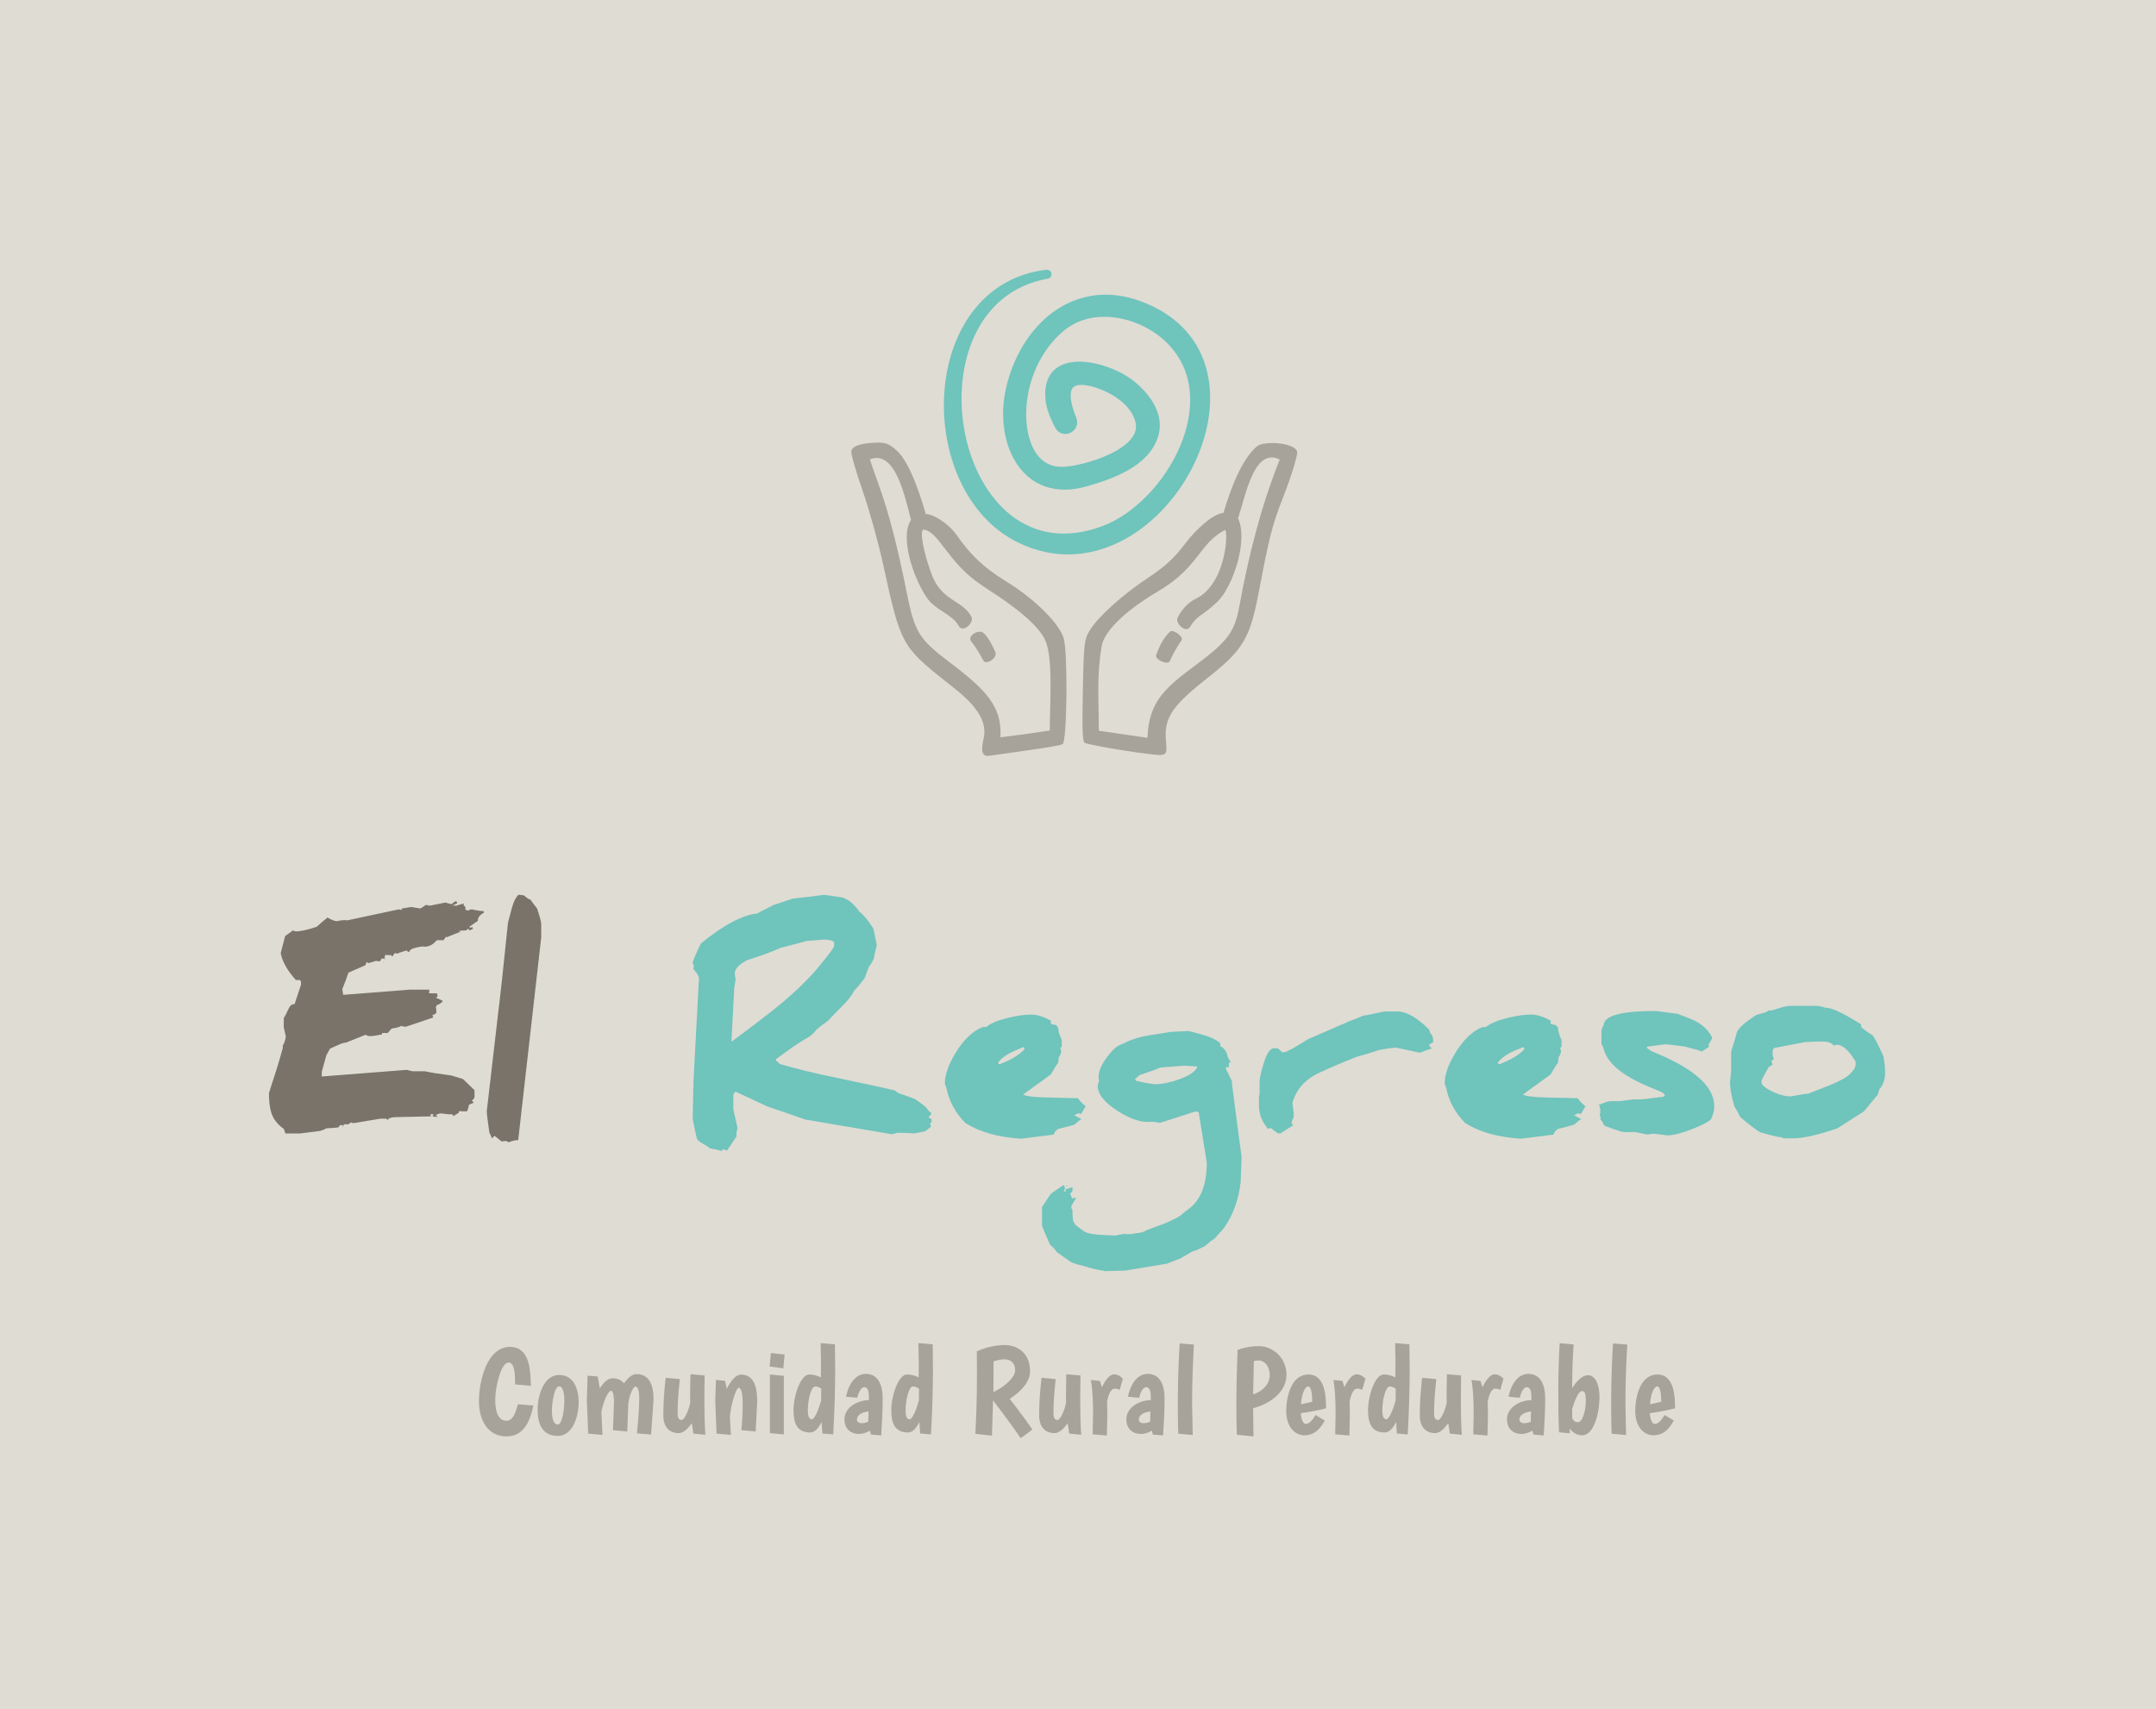 <svg xmlns="http://www.w3.org/2000/svg" xmlns:xlink="http://www.w3.org/1999/xlink" width="512" height="406"><path d="M0 0h512v406H0z" fill="#dfdcd3"/><g transform="matrix(.863 0 0 .863 -186.091 -126.829)"><g fill="#a7a29a"><path d="M361.712 528.376c-.101-4.704-.403-10.718-5.813-10.718-6.115 0-8.467 9.106-8.467 14.918 0 5.376 2.52 9.71 7.56 9.71 4.334 0 6.35-3.394 7.426-8.501l-4.267-.336c-.605 2.184-1.31 4.536-3.158 4.536-2.15 0-3.091-2.318-3.091-5.746 0-3.326 1.512-10.282 3.696-10.282 1.714 0 1.781 3.595 1.781 6.014zm5.794 6.854c0-2.285.672-6.72 2.016-6.72 1.109 0 1.411 2.251 1.411 3.965 0 2.789-.706 6.552-1.747 6.552-.84 0-1.68-.739-1.68-3.797zm-3.931-.302c0 5.779 2.722 7.224 5.611 7.224 3.864 0 5.678-4.973 5.678-9.341 0-3.192-1.176-7.426-5.342-7.426-4.402 0-5.947 5.914-5.947 9.542zm13.748-9.341l-.202 6.821.37 9.106 3.931.37-.302-6.384c.504-2.789 1.915-5.779 2.621-5.779.672 0 .84 1.714.84 3.125l-.269 7.728 3.931.37.269-7.493c.269-2.621 1.378-4.872 1.949-4.872.874 0 1.075 1.68 1.075 3.091 0 3.024-.269 6.149-.638 9.778l3.898.336.672-9.61c0-3.259-.706-7.022-4.67-7.022-1.31 0-2.486 1.142-3.461 2.554-.672-.874-1.68-1.411-3.125-1.411-1.31 0-2.453 1.109-3.528 2.789l-.571-3.293z"/><use xlink:href="#A"/><path d="M412.65 526.729l-.202 5.678.37 9.106 3.931.37-.269-4.973c.269-3.562 1.747-7.997 2.419-7.997.874 0 1.109 2.318 1.109 4.402 0 2.251-.101 4.469-.37 7.258l3.931.37.437-8.266c0-3.427-.672-7.392-4.435-7.392-1.478 0-2.822 1.68-3.931 3.898l-.504-2.184zm14.846-1.478v16.128l3.83.37V525.62zm.269-5.914l-.336 3.73 3.763.47.336-3.763z"/><use xlink:href="#B"/><use xlink:href="#C"/><use xlink:href="#B" x="26.906"/><path d="M488.596 542.084l.302-9.71c2.923 3.864 5.578 7.392 7.594 10.416l3.226-2.386c-1.982-2.856-4.133-5.779-6.25-8.434 2.99-1.949 5.611-4.603 5.611-7.627 0-4.771-3.259-7.19-6.955-7.19a18.71 18.71 0 0 0-7.694 1.747l.034 5.947a309 309 0 0 1-.437 16.733zm.437-20.429c1.142-.403 2.15-.571 3.091-.571 1.478 0 2.856.907 2.856 3.091 0 1.68-2.621 4.334-5.981 5.914z"/><use xlink:href="#A" x="103.425"/><use xlink:href="#D"/><use xlink:href="#C" x="77.569"/><use xlink:href="#E"/><path d="M560.559 542.286l-.101-7.728c5.242-1.478 9.173-4.805 9.173-9.173 0-4.973-3.965-7.93-7.594-7.93a16.91 16.91 0 0 0-5.846 1.042c-.202 5.342-.336 10.147-.336 15.254 0 2.52.034 5.242.134 8.098zm.101-20.731c.437-.067.84-.168 1.378-.168 1.445 0 2.99 1.512 2.99 3.998 0 2.352-1.747 4.435-4.57 5.342l.202-9.173z"/><use xlink:href="#F"/><use xlink:href="#D" x="66.74"/><use xlink:href="#B" x="158.09"/><use xlink:href="#A" x="208.162"/><use xlink:href="#D" x="104.737"/><use xlink:href="#C" x="182.306"/><path d="M644.817 516.649c-.235 4.368-.37 7.862-.37 12.365s0 8.098.202 12.13l2.957.302c-.034-.437-.067-.874-.067-1.344.941 1.277 2.218 1.882 3.494 1.882 3.058 0 4.738-5.712 4.738-10.651 0-2.654-.84-5.88-3.192-5.88-1.445 0-3.024 1.478-4.334 3.562 0-4.435.134-7.627.403-12.029zm3.427 18.11c1.142-3.696 1.982-4.939 2.789-4.939.874 0 .974 1.243.974 2.99 0 2.251-.907 5.578-2.117 5.578-.84 0-1.109-.302-1.613-1.008l-.034-2.621z"/><use xlink:href="#E" x="119.241"/><use xlink:href="#F" x="96.042"/></g><path d="M321.207 412.019q-.105-.316-.246-.316.281.141.281.246 0 .035-.035.07zm27.563-13.852q-1.652.879-1.652 2.145 0 .035 0 .105-.844.563-2.355 1.617l.281.246q.387 0 .527-.246.176.422.176.633-.105 0-.914.387l-.352-.562q-.281.563-1.055.563-1.09 0-1.547.141.176.176.527.176-3.727 1.441-3.727 1.547 0 .035.035.035-.07-.035-.352-.211-.141.281-.703.984h-1.828q-1.512 1.793-3.375 1.793-.281 0-.562-.07-3.621.457-3.621 1.512-.422 0-.773-.422-2.461.738-2.461.879 0 0 .07 0-.633 0-.773-.211-.281.316-.738 1.02-.141-.07-.422-.457-.141.07-.492.07-.387 0-1.02-.07-.176.387-.176.703 0 .387.176.773 0-.105 0-.141 0-.316-.387-.316h-.562q-.457.352-.457.773l-1.195-.141q-.07 0-.984.316-.879.281-1.055.281 0-.035-.457-.246-.316.352-.316.809l-4.746 2.074q-.527 1.723-1.687 4.535.07.492.246 1.582l18.387-1.441h5.309q0 1.09-.141 1.09-.035 0-.07-.07h2.391q-.035.07-.035.141 0 .211.176.598-.422.492-.492.492-.035 0-.035 0 .703.211 1.934.844-.457.809-1.652 1.16l-.281.598q.07.141.141.703v.844q-.211.316-1.09.633.105.281.246.633l-7.488 2.531q-.984 0-1.301-.246-.562.457-2.672.773l-1.09 1.23q-.422-.035-.738-.035-.352 0-.527.035-.105-.07-.141-.07-.176.07-.176.457-.105 0-2.215.387-.492.07-.914.07-.879 0-1.336-.387l-5.449 2.18q-.738 0-2.18.668-1.863.844-2.145.949-.246.387-1.02 1.793-.598 2.039-1.266 4.535l-.035 1.371 23.414-1.828q.07 0 .809.211.738.176.773.176h3.375q.738.176 2.848.527l4.43.633q1.09.352 3.234.984 1.02 1.02 3.164 3.059v2.074l-.703.809.492.563q-1.336.527-1.406.703 0 .035.07.035-.07.492-.457 1.582-.246.07-.773.07-.562 0-1.441-.07-.176.211-.176.563-.914.352-1.371.879 0-.035 0-.07 0-.281-.633-.527-.176.035-.422.035-.492 0-1.16-.105-.457-.035-1.195-.141-.773 0-1.477.492l.527.457q-1.09 0-1.406-.141.035-.211.316-.527-.211-.07-.949-.07 0 0 .211.598l-9.738.211q-1.793.035-2.215.773l-.422-.352h-1.582l-7.277 1.23q-.633 0-.773-.246-.035.035-.387.316-.352.246-.352.246h-1.195q-.246.246-.246.773 0-.316-.211-.527h-.633q-.387.387-.387.563-.562.176-3.445.316-.422.316-1.652.703l-5.555.703h-4.008l-.457-1.266q-2.918-2.039-3.621-5.133-.457-1.828-.457-4.711.105-.387.773-2.461 1.758-5.203 3.059-10.055-.07-.316-.07-.457.738-1.301.879-2.602-.492-2.355-.527-2.355-.035 0-.035.035v-2.812q.387-.422 1.301-2.461.598-1.301 1.441-1.301.105 0 .211.035l1.793-5.414v-.879l-.316-.387h-1.09q-3.516-3.867-4.184-7.418l1.23-4.711q1.969-1.371 2.074-1.512.105 0 .422.141.352.105.422.105 2.039 0 5.766-1.266.949-.914 2.953-2.531 1.793.984 2.531.984.281-.07 1.195-.211.527-.07.949-.07.422-.035.738.07l14.133-3.023q.633 0 .773.211.141-.211.141-.457l2.566-.422q.773.141 2.531.422 1.02-.562 1.477-.984.316 0 1.09.211l4.359-.879q.246.141 1.723.457.387-.492 1.09-.809.387 0 .387.563-.527.316-1.16.527.141.141.914.141.105-.07 2.074-.598.07.07.07.105-.035.105-.211.211.457.598.563.598.035 0 .035-.035v.809q.176.07.773.281.352-.352 1.09-.352 1.863.457 3.094.457.141.211.141.352 0 .07-.035.105zm15.785 6.856l-6.328 55.723q-1.16 0-2.531.563-.387 0-.773-.352l-.457.07q-.457.07-.844.07-.141-.141-1.793-1.477-.281 0-.844.633-.246-.703-.703-1.652-.703-4.781-.703-5.836l2.953-25.418q1.266-10.441 2.883-26.473.281-1.16 1.09-4.078.668-2.461 1.793-3.586l1.512.176q1.02.949 1.898 1.266.211.457 1.723 2.355 1.125 3.41 1.125 4.184z" fill="#79736a"/><g fill="#6fc4bc"><path d="M471.957 455.753l-.387.457.105.316q.141.316.141.527l-1.582 1.266q-2.918.598-3.34.598.246 0 .246 0 0-.035-2.074-.141-.703-.035-1.406-.035-.668-.035-1.301.035-.703.316-1.547.316l-23.555-4.008-10.406-3.586-8.789-4.078q-.633.387-.633 1.125v3.762l1.16 5.133q-.316.949-.316 1.723 0 .281.035.563l-2.602 3.867q-.246 0-1.125-.352l-.387.527q-.879-.387-3.164-.738-.457-.422-2.32-1.512-1.371-.809-1.371-1.441-.422-1.687-1.09-5.062l.211-10.441 1.512-28.406q-.105-.949-1.547-2.531 0-.527.176-.633 0 0 0-.035 0-.105-.176-.492-.176-.422-.176-.492 0-.773 2.25-5.344 9.387-7.699 15.715-8.297.281-.352 2.109-1.195 1.828-.879 2.004-1.055 1.934-.633 5.484-1.828 3.094-.316 4.992-.562l3.48-.457q.703 0 5.379.773.141.105 1.547.809 1.547 1.09 2.918 3.059 1.723 1.266 3.832 4.641l.949 4.57q-.773 2.883-.773 3.586-.703 1.547-1.406 2.355-.457 1.125-1.16 3.129-1.617 2.145-2.953 3.551-.984 1.934-3.164 4.078-3.586 3.586-3.867 4.008-1.934 1.371-3.375 2.602-1.055 1.582-3.27 2.672-2.32 1.336-7.77 5.379 0 .527.141.563 0 0 .07-.035.176.176.844.809 6.539 1.934 14.766 3.621 12.445 2.602 16.137 3.48.773.07 1.547.844l4.57 1.617q3.691 2.426 3.691 3.094l1.02.914q0 .141-.844 1.09.387.211.844.527zm-26.789-48.48v-1.125q-1.09-.598-2.812-.598l-2.039.176q-1.969.176-2.637.176-2.742.809-7.137 1.898-3.937 1.723-9.316 3.41-3.41 1.793-3.41 3.727 0 .633.246 1.371-.07.879-.387 2.531l-.773 14.836q8.789-6.504 13.184-10.09 6.715-5.555 10.934-10.652 4.148-5.027 4.148-5.66z"/><use xlink:href="#G"/><path d="M557.035 472.347q-.914 7.348-4.5 12.445-.457.633-2.742 3.129-.668.281-2.531 1.934-1.934 1.09-3.621 1.582-1.055.598-3.234 1.898-1.195.422-3.621 1.406l-11.426 1.898-5.59.176q-.211-.07-1.125-.246-1.898-.246-4.852-1.195-2.707-.633-3.551-1.125-.598-.422-3.867-2.742-.457-.879-1.793-1.969-2.215-4.957-2.215-5.309v-5.062l2.426-3.656q1.055-.773 3.516-2.391.352.387.352.844 0 .387-.352.914.141.035.422.035.176-.105.176-.633.563-.246 1.898-.562l-.105 1.195-.598.527q.141.316.527 1.371.914-.246 1.125-.246-.352.809-1.301 2.25v.703q.141.141.281.387 0 .176 0 .422 0 .914.176 2.602.07.211.703 1.195 2.25 1.758 2.883 2.039 1.266.527 4.887.703l3.164.141q.105 0 1.23-.246 1.16-.211 1.195-.211.07 0 .387.035.316.07.422.07 1.195 0 4.148-.527 1.723-.844 3.691-1.512 3.34-1.125 6.152-2.672.844-.457 2.32-1.793 5.625-3.621 5.625-13.184l-2.215-13.781-.246-.281h-.773l-9.703 3.094q-.809-.246-2.531-.316-.387.07-.773.07-3.48 0-8.227-2.988-5.555-3.516-5.555-6.996l.387-1.441q-.141-.457-.141-.914 0-2.531 2.496-5.766 2.32-2.988 4.043-3.34 3.023-1.652 7.066-2.355.246-.035 6.469-1.02l4.711-.211q2.145.527 4.324 1.16 2.531.703 4.359 2.145v.879q1.652.703 2.109 3.094.246.492.844 1.371-.457 0-.598.141 0 1.266.141 1.336 0-.035 0-.07-.211-.141-.703-.141l-.316.316q.633 1.266 1.723 3.516.07.141.07.281 0 .176-.07.281.457 3.375 1.688 12.973l.984 7.348zm-47.566.879q-.035.105-.246.176-.07.035-.105.035-.141 0-.211-.105.527 0 .563-.105zm35.684-32.73l-3.516-.246-6.926.527q.035 0 .035.035 0 .141-5.59 2.074l-1.16 1.055q0 .176.211.457 3.867.949 5.414.949 2.672 0 6.398-1.301 4.359-1.547 5.133-3.551zm64.827-6.575q-.176 0-.949.387 0 .352-.105.527l.703.703q-1.582.457-3.27 1.16l-6.539-1.406q-1.723.105-4.641.633-3.375 1.16-6.328 1.934-5.52 2.18-10.055 4.289-5.977 2.742-7.523 8.367 0 .211.352 2.813v1.16q-.352.633-.492 1.055-.07.176-.07.352 0 .457.457.738l-3.516 2.25h-.703q-.703-.422-1.898-1.441l-.949.141q-.457-.668-1.23-1.828-.352-.914-.738-1.617l-.422-2.25v-3.059q0-.035.07-.387.105-.352.105-.422v-3.27q0-1.441 1.055-4.887 1.301-4.395 2.883-4.395h1.055l1.23 1.09h.527q.914 0 6.504-3.551 3.867-1.652 11.707-5.098 0 0 0 0 .281 0 3.586-1.441.809-.035 3.27-.598l2.566-.527h3.551q3.727 0 8.684 4.957.176.211.246.844.879.984.879 1.828z"/><use xlink:href="#G" x="137.531"/><path d="M687.359 451.429q0 1.617-.809 3.41-.562.984-4.957 2.742-4.676 1.863-7.137 1.863-.211 0-2.707-.352-.598-.105-1.125-.105-.844 0-1.547.246l-3.48-.703h-3.023q-.633 0-2.988-.844-2.004-.703-2.566-.984-.176-.773-1.02-1.652 0-.387.176-.562l-.352-.352q.176-.773.176-1.441 0-.984-.387-1.652 2.426-1.02 3.164-1.02h2.637l3.621-.492h2.391l5.871-.738q.492-.422.527-.422-.141-.246-.879-.809-1.09-.457-4.113-1.723-10.371-4.465-11.883-10.09-.211-.879-.633-1.441v-3.797q0-.281.633-1.547.316-3.762 14.273-3.762-.035 0-.035 0 0 .035 6.012.773 4.113 1.477 5.484 2.285 2.883 1.688 4.113 4.324 0 0 0 0 0 .211-.492.984-.527.844-.527 1.055l.141.422-1.898 1.266h-.527q.141 0 .141-.035 0-.176-4.465-1.301-4.5-.598-5.414-.598l-4.992.668q.141.141.141.422.457.281 1.266.844 17.191 6.855 17.191 15.117zm47.004-9.106q0 2.637-1.617 4.535-.07.316-.422 1.406-1.301 1.617-3.797 4.57-3.902 2.531-7.312 4.676-8.016 2.742-12.199 2.742h-2.355q-.387 0-.879-.316-.07 0-.105 0-.949 0-5.66-1.336-1.969-1.16-5.484-4.184-.492-1.02-1.687-3.059-1.16-4.184-1.16-6.469l.316-3.305v-5.203q.105-.281.703-2.25.633-2.074.844-2.988.703-1.863 5.414-4.852.773-.246 2.496-.703.457-.246 1.16-.633.141.141.422.141l2.039-.633q2.004-.668 3.516-.668h6.785q1.125 0 2.566.527.07 0 .141 0 2.496 0 9.668 4.57v.703q1.195 1.125 3.164 2.285.703.809 2.988 5.766.457 2.496.457 4.676zm-8.121-2.32v-.914q-2.812-4.605-5.203-4.605-.105 0-.281.105-.141.07-.211.07h-.422q-.633-1.055-3.199-1.055-.281 0-.598 0l-3.867.141-8.648 1.652-.387.598v1.266q0 .387.316 1.09-.105.211-.703.738.316.738.387.844-.668.527-1.09.703 0 0 0 0-.035 0-.984 1.758-1.02 1.793-1.02 2.25.035.105.176.773 1.055 1.23 3.516 2.285 2.496 1.02 4.359 1.02 4.148-.773 4.887-.773l5.695-2.25q4.148-1.652 5.59-3.023 1.688-1.547 1.688-2.672z"/></g><path d="M486.402 349.693c1.142-6.677-6.666-12.101-10.695-15.312-11.899-9.484-12.306-10.23-17.01-31.907-1.296-5.973-3.861-15.186-5.7-20.472s-3.236-10.171-3.104-10.856c.279-1.45 2.706-2.256 7.112-2.361 2.516-.06 3.441.483 5.323 2.118 4.045 3.515 7.293 14.92 8.069 17.55 1.965-.109 6.254 2.617 8.444 5.714 3.768 5.33 7.056 8.755 13.834 12.934 8.11 5 14.589 11.692 15.673 15.594 1.157 4.167.899 28.14-.285 29.058-.829.642-17.012 2.721-20.17 3.208-3.029.467-1.782-3.565-1.491-5.268zm18.098-1.665c.057-7.993.97-20.394-1.342-25.079-1.787-3.623-6.997-8.177-14.784-13.189-5.962-3.838-8.327-6.021-12.546-11.583-2.565-3.381-4.356-5.563-6.315-5.415-.786 1.953.957 8.165 2.502 12.312 2.757 7.403 8.512 7.006 10.932 11.645.848 1.626-2.414 4.626-3.539 2.452-1.575-3.043-6.345-4.259-8.686-7.64-3.688-5.327-7.57-16.701-4.399-21.466-1.732-6.715-4.413-19.454-11.324-16.667 0 .103 1.189 3.513 2.642 7.578 2.61 7.302 5.005 16.578 7.483 28.984 2.185 10.939 3.354 12.862 11.624 19.124 10.033 7.598 14.707 12.186 14.17 20.806 4.629-.554 8.209-1.064 13.58-1.863zm-21.637-24.577c-1.145-1.454 2.145-3.593 3.57-2.136 1.405 1.436 2.268 3.319 3.082 5.074.757 1.631-2.507 3.716-3.28 2.38-.557-.963-1.445-2.871-3.372-5.318zm31.344 28.024c-.815-.222-.774-5.029-.592-14.625.242-12.806.38-13.957 1.982-16.533 2.355-3.788 9.081-9.801 16.279-14.555 4.368-2.885 7.041-5.358 9.826-9.094 2.529-3.392 7.25-8.148 10.613-8.565 1.929-6.541 4.926-14.681 9.235-18.32 1.833-1.548 10.576-1.074 11.039 1.583.14.804-1.597 6.695-3.786 12.208-3.364 8.474-4.129 12.486-6.917 26.981-2.293 11.921-4.159 15.239-13.638 22.722-9.355 7.384-12.295 10.786-11.805 17.081.267 3.437.697 4.688-2.691 4.34-6.495-.667-16.332-2.347-19.543-3.222zm17.188-1.449c.381-10.029 4.791-13.731 13.661-20.314 8.8-6.53 10.393-9.221 11.632-16.002 2.517-13.783 5.928-27.33 11.099-40.277-7.067-3.476-9.334 9.82-11.475 16.179 2.877 6.088-1.462 18.952-5.686 22.973-4.267 4.062-5.659 3.717-7.461 6.824-1.191 2.054-4.146-.962-3.526-2.338.443-.985 2.076-3.877 5.046-5.311 8.398-4.056 8.969-18.562 8.053-18.941-7.227 3.753-7.097 10.229-18.42 16.888-9.512 5.594-14.854 11.183-15.529 15.067-1.421 8.18-.786 14.797-.79 23.306zm2.396-22.787c.919-2.677 2.268-5.095 3.867-6.48.795-.689 3.726 1.484 3.135 2.355-1.431 2.107-2.509 4.077-3.265 5.801-.529 1.207-4.164-.43-3.736-1.676z" fill="#a7a29a"/><path d="M529.246 230.829c-17.878-6.617-31.975 6.349-35.808 23.204-3.3 14.527 4.095 30.697 21.056 25.8 6.965-2.01 16.601-5.352 18.904-13.165 1.625-5.503-2.149-10.515-6.135-13.833-6.847-5.699-24.595-9.982-22.891 4.358.29 2.463 1.376 4.804 2.491 6.98 1.311 2.543 5.078.736 4-1.9-2.491-6.076-2.994-12.016 5.252-9.974 5.217 1.293 11.912 5.239 13.018 10.941 1.617 8.295-15.328 13.023-20.916 13.202-8.802.28-11.388-9.001-11.205-16.151.211-8.687 4.073-17.639 10.841-23.174 8.626-7.06 22.074-3.906 29.497 3.402 16.524 16.265-.057 45.456-17.986 52.171-42.63 15.962-56.653-62.684-15.558-70.031.307-.057.218-.509-.082-.474-34.478 4.03-35.694 59.458-7.474 73.206 37.854 18.442 74.563-49.176 32.996-64.563z" fill="#6fc4bc" stroke="#6fc4bc" stroke-width="2"/></g><defs><path id="A" d="M405.631 525.184l-.101 5.645.034 2.251c-.605 2.688-1.714 4.704-2.386 4.704-.739 0-1.075-.672-1.075-1.714 0-3.763.269-6.35.605-9.542l-3.898-.37c-.37 3.494-.638 6.418-.638 10.416 0 3.024 1.579 4.805 4.2 4.805 1.21 0 2.453-1.042 3.595-2.722a20.49 20.49 0 0 1 .437 2.856l3.326.336c-.202-2.654-.269-6.955-.269-11.021l.067-5.309z"/><path id="B" d="M441.451 516.616l.101 5.275-.034 4.166c-.974-.47-1.982-.806-3.192-.806-2.386 0-4.334 5.846-4.334 9.811 0 3.494.907 6.149 4.603 6.149 1.21 0 2.218-1.075 3.125-2.89l.202 3.158 2.99.269c.336-6.182.538-11.827.538-17.942l-.067-6.854zm.134 15.792c-.84 3.125-1.949 5.174-2.52 5.174-.907 0-1.142-1.075-1.142-2.52 0-2.621.84-6.518 2.05-6.518.538 0 1.109.235 1.646.638z"/><path id="C" d="M451.536 531.668c.269-1.344 1.008-2.923 1.915-2.923 1.142 0 1.277 1.512 1.277 2.654v.907c-3.394.067-6.72 2.15-6.72 5.275 0 2.419 1.512 4.032 4.032 4.032 1.075 0 2.117-.403 2.99-.907l.269 1.075 2.822.235c.235-3.595.403-7.09.403-10.147 0-3.528-1.109-6.787-4.67-6.787-2.99 0-4.805 3.158-5.41 6.283zm3.024 6.586c-.739.302-1.344.403-1.848.403-.773 0-1.277-.403-1.277-1.075 0-.806.874-1.949 3.192-2.15z"/><path id="D" d="M524.61 526.427c-.571-.672-1.445-1.21-2.419-1.21-1.109 0-2.318 1.378-3.326 3.528a13.02 13.02 0 0 1-.538-1.714l-2.52-.269c.47 2.554.605 5.947.605 9.509l-.101 5.443 3.898.336.134-5.779-.067-3.562c.403-2.083 1.075-3.562 2.117-3.562.538 0 1.008.134 1.344.37z"/><path id="E" d="M540.247 516.716a288.39 288.39 0 0 0-.504 16.666 218.69 218.69 0 0 0 .134 8.165l3.965.37-.168-8.534c0-5.712.202-11.256.504-16.363z"/><path id="F" d="M580.526 534.558c-.034-2.554.034-9.307-4.872-9.307-4.67 0-6.082 6.048-6.082 10.08 0 4.234 2.318 6.653 5.006 6.653 3.091 0 4.637-2.318 5.611-4.066l-2.554-1.512c-.638 1.075-1.579 2.453-2.722 2.453-.638 0-1.21-1.109-1.344-2.957 2.184-.302 5.275-.874 6.955-1.344zm-4.872-6.014c.773 0 1.075 2.083 1.075 4.2-1.008.269-2.083.504-3.091.706.134-2.486.974-4.906 2.016-4.906z"/><path id="G" d="M514.391 451.429q-.457.633-1.23 2.109-.492 0-.738-.211-.387.141-1.195.633.773.316 2.004 1.02-.457.141-1.934 1.477-1.477.527-4.465 1.195-.914.563-1.266 1.582l-8.965 1.125q-9.633-.633-15.363-4.359-4.148-4.254-5.203-9.738-.387-.773-.387-1.23 0-3.445 2.953-8.332 3.305-5.379 7.277-6.996.211-.105 1.16-.105 1.688-1.441 5.941-2.496 3.762-.914 6.469-.914 2.355 0 5.414 1.723-.07.141-.07.844.668.141 1.582.387 0 .211.457.703 0 1.301.984 3.375v1.547q0 .281-.422.703.246.352.246.773 0 .773-.668 1.758-.07.492-.141 1.406-.809 1.09-2.039 3.27l-7.629 5.52q1.125.668 6.188.809l8.93.211q.598 1.02 2.109 2.215zm-16.805-15.75q.035.035.035.035-.07 0-.281-.598-2.742 1.09-3.656 1.582-2.602 1.371-3.516 2.918.246 0 .527.246 4.887-1.863 6.891-4.184z"/></defs></svg>